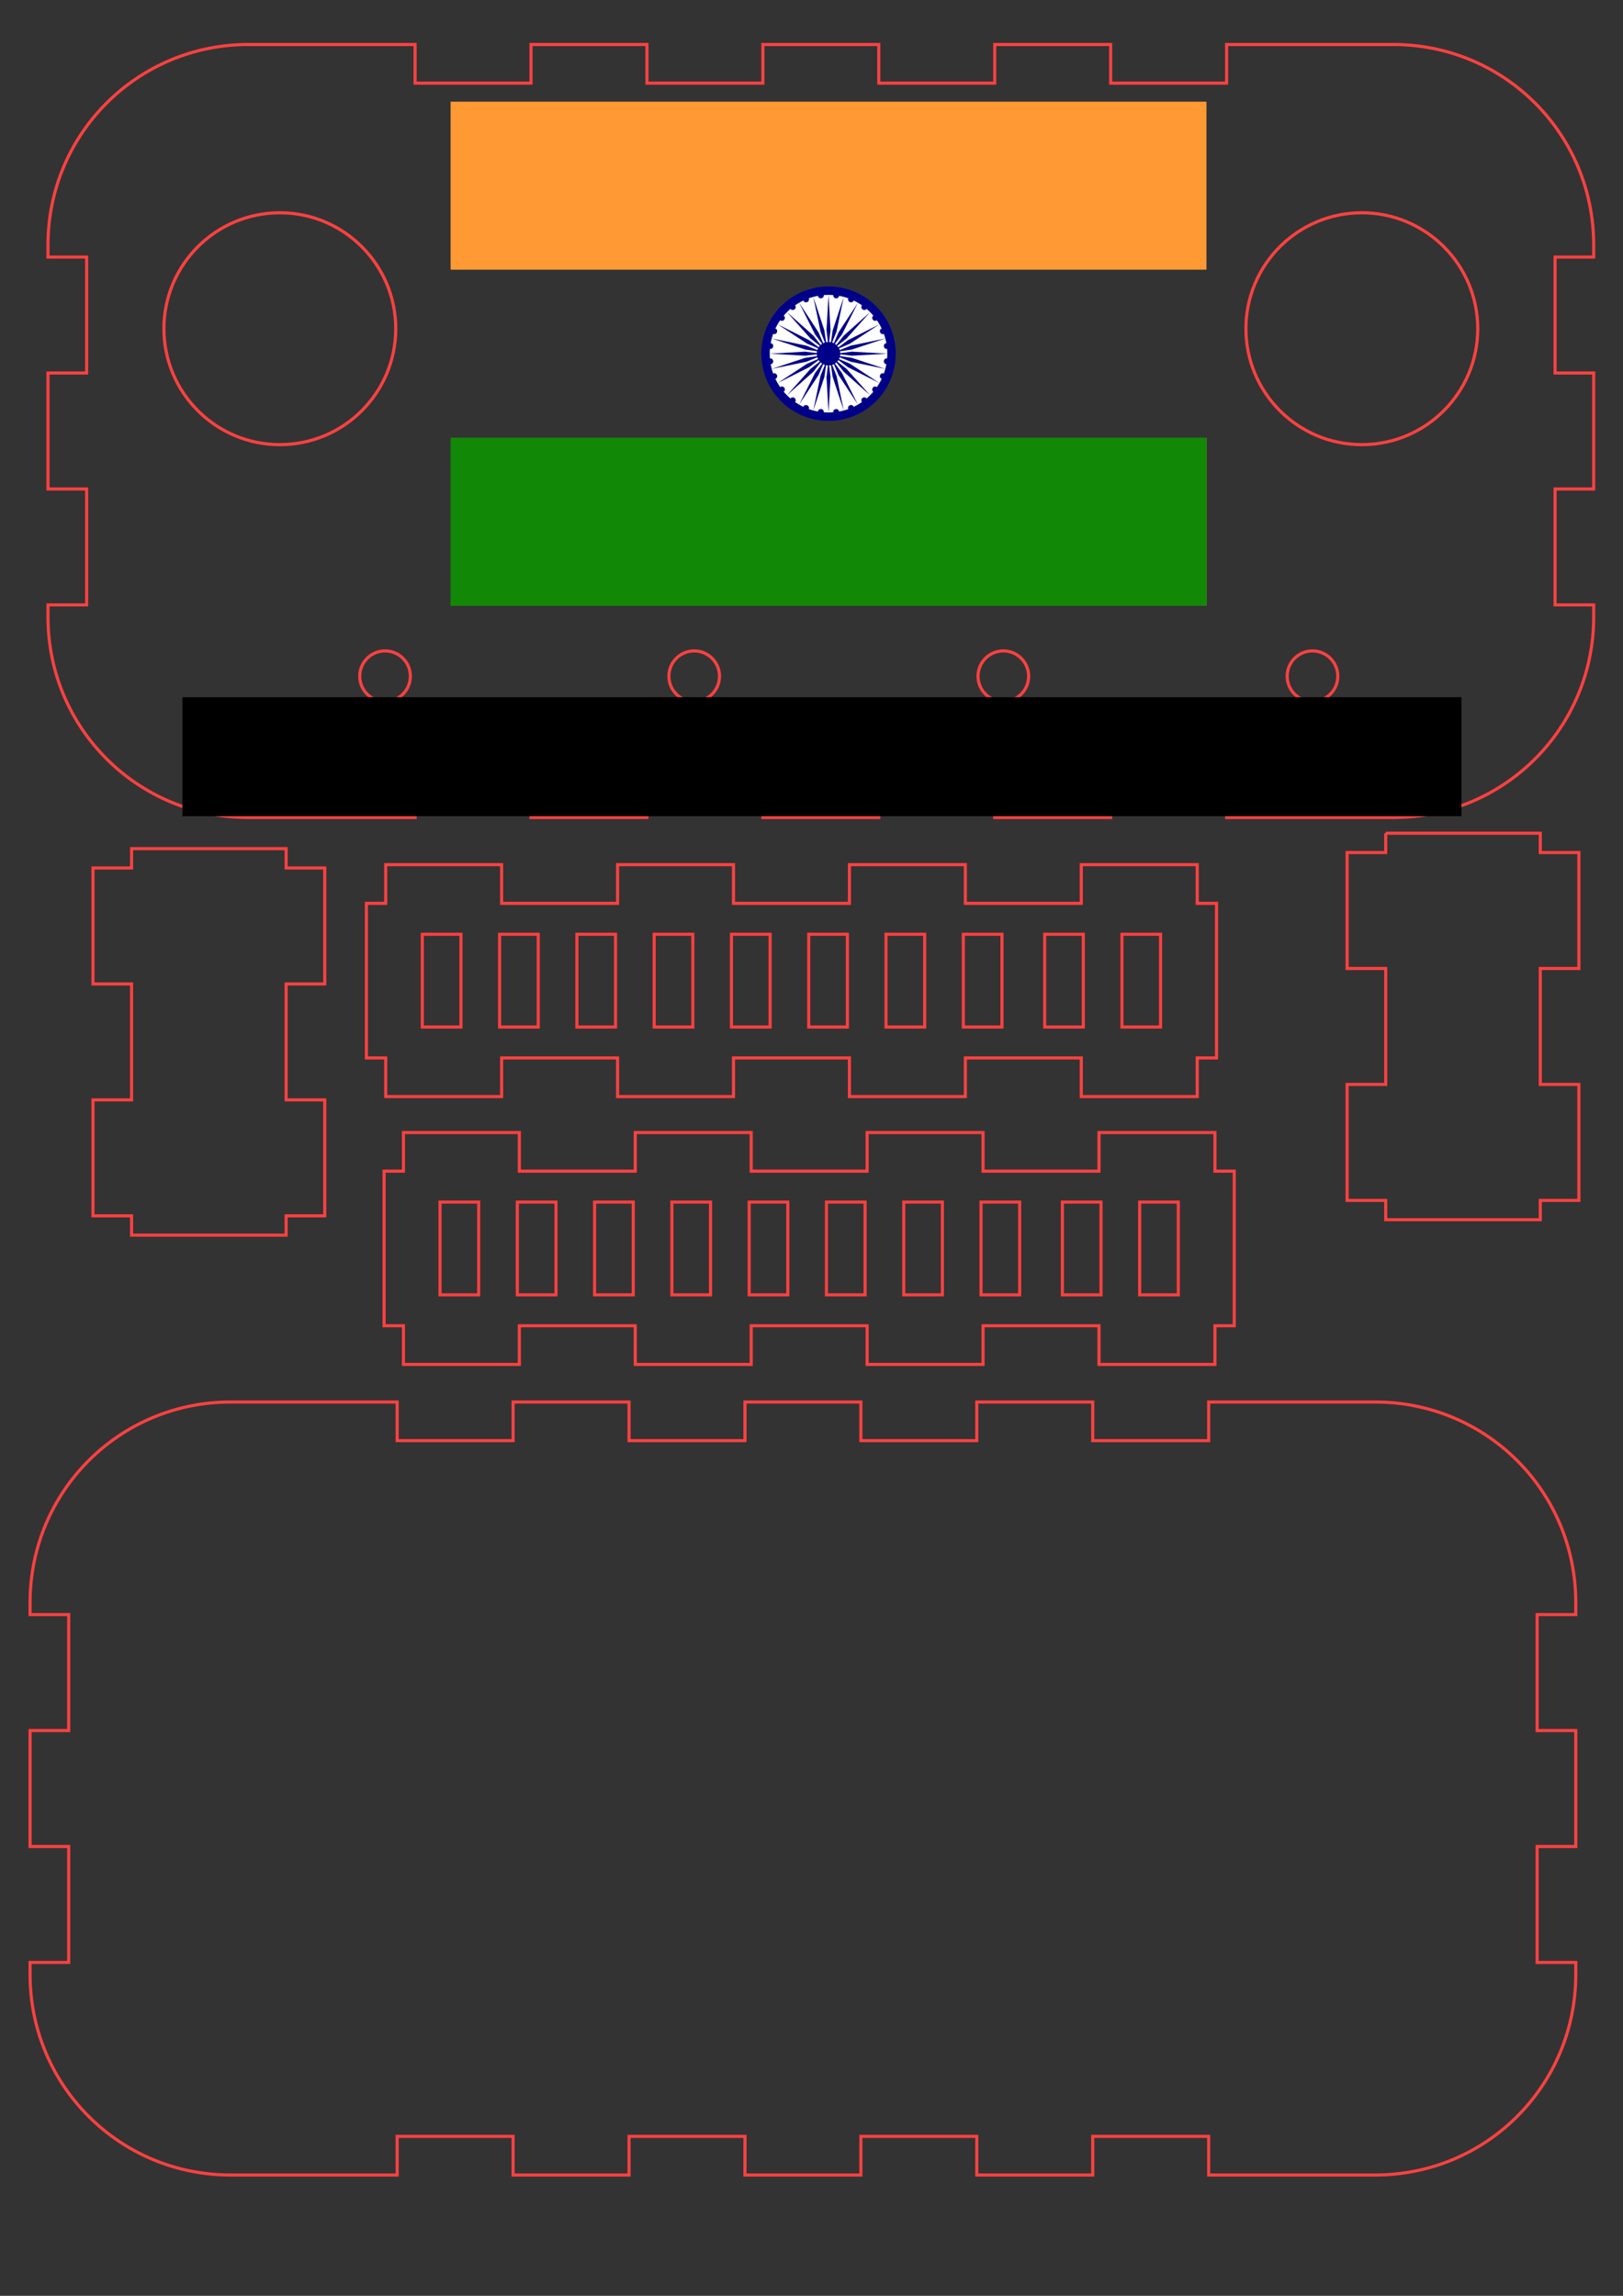 <?xml version="1.0" encoding="UTF-8" standalone="no"?>
<svg
   xmlns:dc="http://purl.org/dc/elements/1.1/"
   xmlns:cc="http://creativecommons.org/ns#"
   xmlns:rdf="http://www.w3.org/1999/02/22-rdf-syntax-ns#"
   xmlns:svg="http://www.w3.org/2000/svg"
   xmlns="http://www.w3.org/2000/svg"
   xmlns:xlink="http://www.w3.org/1999/xlink"
   version="1.1"
   id="svg2"
   viewBox="0 0 744.095 1052.362"
   height="297mm"
   width="210mm">
  <rect x="0" y="0" width="744.095" height="1052.362" fill="#333333" stroke="none"/>
  <defs
     id="defs4" />
  <g
     transform="translate(0,-4.7244093e-6)"
     id="layer1">
    <path
       id="rect4141"
       transform="translate(0,4.7244093e-6)"
       d="M 113.92 20.395 C 62.994 20.395 21.996 61.393 21.996 112.318 L 21.996 117.832 L 39.713 117.832 L 39.713 170.982 L 21.996 170.982 L 21.996 224.137 L 39.713 224.137 L 39.713 277.285 L 21.996 277.285 L 21.996 282.801 C 21.996 333.727 62.994 374.725 113.92 374.725 L 190.301 374.725 L 190.301 357.008 L 243.451 357.008 L 243.451 374.725 L 296.605 374.725 L 296.605 357.008 L 349.754 357.008 L 349.754 374.725 L 402.9 374.725 L 402.9 357.008 L 456.049 357.008 L 456.049 374.725 L 509.203 374.725 L 509.203 357.008 L 562.354 357.008 L 562.354 374.725 L 638.734 374.725 C 689.66 374.725 730.658 333.727 730.658 282.801 L 730.658 277.285 L 712.941 277.285 L 712.941 224.137 L 730.658 224.137 L 730.658 170.982 L 712.941 170.982 L 712.941 117.832 L 730.658 117.832 L 730.658 112.318 C 730.658 61.393 689.66 20.395 638.734 20.395 L 562.354 20.395 L 562.354 38.109 L 509.203 38.109 L 509.203 20.395 L 456.049 20.395 L 456.049 38.109 L 402.9 38.109 L 402.9 20.395 L 349.754 20.395 L 349.754 38.109 L 296.605 38.109 L 296.605 20.395 L 243.451 20.395 L 243.451 38.109 L 190.301 38.109 L 190.301 20.395 L 113.92 20.395 z "
       style="opacity:1;fill:none;fill-opacity:1;fill-rule:evenodd;stroke:#ff4141;stroke-width:1.417;stroke-linecap:round;stroke-linejoin:miter;stroke-miterlimit:4;stroke-dasharray:none;stroke-opacity:1" />
    <g
       transform="translate(22.49,233.707)"
       id="g4303">
      <circle
         style="opacity:1;fill:none;fill-opacity:1;fill-rule:evenodd;stroke:#ff4141;stroke-width:1.421;stroke-linecap:round;stroke-linejoin:miter;stroke-miterlimit:4;stroke-dasharray:none;stroke-opacity:1"
         id="path4143"
         cx="154.045"
         cy="76.263"
         r="11.602" />
      <circle
         style="opacity:1;fill:none;fill-opacity:1;fill-rule:evenodd;stroke:#ff4141;stroke-width:1.421;stroke-linecap:round;stroke-linejoin:miter;stroke-miterlimit:4;stroke-dasharray:none;stroke-opacity:1"
         id="path4143-3"
         cx="295.778"
         cy="76.263"
         r="11.602" />
      <circle
         style="opacity:1;fill:none;fill-opacity:1;fill-rule:evenodd;stroke:#ff4141;stroke-width:1.421;stroke-linecap:round;stroke-linejoin:miter;stroke-miterlimit:4;stroke-dasharray:none;stroke-opacity:1"
         id="path4143-5"
         cx="437.51"
         cy="76.263"
         r="11.602" />
      <circle
         style="opacity:1;fill:none;fill-opacity:1;fill-rule:evenodd;stroke:#ff4141;stroke-width:1.421;stroke-linecap:round;stroke-linejoin:miter;stroke-miterlimit:4;stroke-dasharray:none;stroke-opacity:1"
         id="path4143-3-6"
         cx="579.242"
         cy="76.263"
         r="11.602" />
    </g>
    <g
       transform="translate(74.438,38)"
       id="g4309">
      <circle
         style="opacity:1;fill:none;fill-opacity:1;fill-rule:evenodd;stroke:#ff4141;stroke-width:1.427;stroke-linecap:round;stroke-linejoin:miter;stroke-miterlimit:4;stroke-dasharray:none;stroke-opacity:1"
         id="path4143-3-2"
         cx="53.858"
         cy="112.677"
         r="53.145" />
      <circle
         style="opacity:1;fill:none;fill-opacity:1;fill-rule:evenodd;stroke:#ff4141;stroke-width:1.427;stroke-linecap:round;stroke-linejoin:miter;stroke-miterlimit:4;stroke-dasharray:none;stroke-opacity:1"
         id="path4143-3-2-1"
         cx="549.921"
         cy="112.677"
         r="53.145" />
    </g>
    <path
       style="fill:#ff9933"
       d="m 206.583,46.611 0,77.01 346.539,0 0,-77.01 -346.539,0 z m 0,154.018 0,77.01 346.539,0 0,-77.01 -346.539,0 z"
       id="rect4335" />
    <rect
       id="rect4339"
       y="200.629"
       height="77.009"
       width="346.539"
       x="206.584"
       style="fill:#128807" />
    <g
       id="g4341"
       transform="matrix(1.54,0,0,1.54,379.853,162.125)">
      <circle
         id="circle4343"
         r="20"
         cx="0"
         cy="0"
         style="fill:#000088" />
      <circle
         id="circle4345"
         r="17.5"
         cx="0"
         cy="0"
         style="fill:#ffffff" />
      <circle
         id="circle4347"
         r="3.5"
         cx="0"
         cy="0"
         style="fill:#000088" />
      <g
         id="d">
        <g
           id="c">
          <g
             id="b">
            <g
               id="a">
              <circle
                 id="circle4353"
                 transform="matrix(0.991,0.131,-0.131,0.991,17.35,2.284)"
                 r="0.875"
                 cx="0"
                 cy="0"
                 style="fill:#000088" />
              <path
                 id="path4355"
                 d="M 0,17.5 0.6,7 C 0.6,7 0,2 0,2 0,2 -0.6,7 -0.6,7 L 0,17.5 Z"
                 style="fill:#000088" />
            </g>
            <use
               id="use4357"
               transform="matrix(0.966,0.259,-0.259,0.966,0,0)"
               xlink:href="#a"
               x="0"
               y="0"
               width="100%"
               height="100%" />
          </g>
          <use
             id="use4359"
             transform="matrix(0.866,0.5,-0.5,0.866,0,0)"
             xlink:href="#b"
             x="0"
             y="0"
             width="100%"
             height="100%" />
        </g>
        <use
           id="use4361"
           transform="matrix(0.5,0.866,-0.866,0.5,0,0)"
           xlink:href="#c"
           x="0"
           y="0"
           width="100%"
           height="100%" />
      </g>
      <use
         id="use4363"
         transform="matrix(-0.5,0.866,-0.866,-0.5,0,0)"
         xlink:href="#d"
         x="0"
         y="0"
         width="100%"
         height="100%" />
      <use
         id="use4365"
         transform="matrix(-0.5,-0.866,0.866,-0.5,0,0)"
         xlink:href="#d"
         x="0"
         y="0"
         width="100%"
         height="100%" />
    </g>
    <flowRoot
       transform="translate(-3.744,-116)"
       xml:space="preserve"
       id="flowRoot4402"
       style="font-style:normal;font-weight:normal;font-size:31.25px;line-height:125%;font-family:sans-serif;text-align:center;letter-spacing:0px;word-spacing:0px;text-anchor:middle;fill:#000000;fill-opacity:1;stroke:none;stroke-width:1px;stroke-linecap:butt;stroke-linejoin:miter;stroke-opacity:1"><flowRegion
         id="flowRegion4404"><rect
           id="rect4406"
           width="586.394"
           height="54.548"
           x="87.378"
           y="435.583"
           style="font-size:31.25px;text-align:center;text-anchor:middle" /></flowRegion><flowPara
         id="flowPara4408">TEAM GANGES RC-TRANSMITTER</flowPara></flowRoot>    <path
       id="rect4431-0"
       transform="translate(0,4.7244093e-6)"
       d="M 60.322 389.014 L 60.322 397.869 L 42.623 397.869 L 42.623 451.02 L 60.322 451.02 L 60.322 504.174 L 42.623 504.174 L 42.623 557.322 L 60.322 557.322 L 60.322 566.18 L 131.188 566.18 L 131.188 557.322 L 148.887 557.322 L 148.887 504.174 L 131.188 504.174 L 131.188 451.021 L 148.887 451.021 L 148.887 397.875 L 131.188 397.875 L 131.188 389.014 L 60.322 389.014 z "
       style="opacity:1;fill:none;fill-opacity:1;fill-rule:evenodd;stroke:#ff4141;stroke-width:1.417;stroke-linecap:round;stroke-linejoin:miter;stroke-miterlimit:4;stroke-dasharray:none;stroke-opacity:1" />
    <path
       id="rect4431-0-6"
       d="m 635.309,381.931 0,8.855 -17.699,0 0,53.15 17.699,0 0,53.154 -17.699,0 0,53.148 17.699,0 0,8.857 70.865,0 0,-8.857 17.699,0 0,-53.148 -17.699,0 0,-53.152 17.699,0 0,-53.146 -17.699,0 0,-8.861 -70.865,0 z"
       style="opacity:1;fill:none;fill-opacity:1;fill-rule:evenodd;stroke:#ff4141;stroke-width:1.417;stroke-linecap:round;stroke-linejoin:miter;stroke-miterlimit:4;stroke-dasharray:none;stroke-opacity:1" />
    <path
       id="rect4431-02-8-1"
       d="m 184.953,519.127 0,17.715 -8.855,0 0,70.867 8.855,0 0,17.717 53.15,0 0,-17.717 53.154,0 0,17.717 53.15,0 0,-17.717 53.145,0 0,17.717 53.148,0 0,-17.717 53.154,0 0,17.717 53.15,0 0,-17.717 8.855,0 0,-70.867 -8.855,0 0,-17.715 -53.15,0 0,17.715 -53.154,0 0,-17.715 -53.148,0 0,17.715 -53.145,0 0,-17.715 -53.15,0 0,17.715 -53.154,0 0,-17.715 -53.15,0 z"
       style="opacity:1;fill:none;fill-opacity:1;fill-rule:evenodd;stroke:#ff4141;stroke-width:1.417;stroke-linecap:round;stroke-linejoin:miter;stroke-miterlimit:4;stroke-dasharray:none;stroke-opacity:1" />
    <path
       id="rect4141-5"
       d="m 105.707,642.659 c -50.926,0 -91.924,40.998 -91.924,91.924 l 0,5.514 17.717,0 0,53.15 -17.717,0 0,53.154 17.717,0 0,53.148 -17.717,0 0,5.516 c 0,50.926 40.998,91.924 91.924,91.924 l 76.381,0 0,-17.717 53.15,0 0,17.717 53.154,0 0,-17.717 53.148,0 0,17.717 53.146,0 0,-17.717 53.148,0 0,17.717 53.154,0 0,-17.717 53.15,0 0,17.717 76.381,0 c 50.926,0 91.924,-40.998 91.924,-91.924 l 0,-5.516 -17.717,0 0,-53.148 17.717,0 0,-53.154 -17.717,0 0,-53.15 17.717,0 0,-5.514 c 0,-50.926 -40.998,-91.924 -91.924,-91.924 l -76.381,0 0,17.715 -53.15,0 0,-17.715 -53.154,0 0,17.715 -53.148,0 0,-17.715 -53.146,0 0,17.715 -53.148,0 0,-17.715 -53.154,0 0,17.715 -53.15,0 0,-17.715 -76.381,0 z"
       style="opacity:1;fill:none;fill-opacity:1;fill-rule:evenodd;stroke:#ff4141;stroke-width:1.417;stroke-linecap:round;stroke-linejoin:miter;stroke-miterlimit:4;stroke-dasharray:none;stroke-opacity:1" />
    <path
       style="color:#000000;clip-rule:nonzero;display:inline;overflow:visible;visibility:visible;opacity:0.99;isolation:auto;mix-blend-mode:normal;color-interpolation:sRGB;color-interpolation-filters:linearRGB;solid-color:#000000;solid-opacity:1;fill:none;fill-opacity:1;fill-rule:evenodd;stroke:#ff4141;stroke-width:1.417;stroke-linecap:round;stroke-linejoin:miter;stroke-miterlimit:4;stroke-dasharray:none;stroke-dashoffset:0;stroke-opacity:1;color-rendering:auto;image-rendering:auto;shape-rendering:auto;text-rendering:auto;enable-background:accumulate"
       d="m 201.739,551.017 17.717,0 0,42.52 -17.717,0 z"
       id="rect4952" />
    <path
       style="color:#000000;clip-rule:nonzero;display:inline;overflow:visible;visibility:visible;opacity:0.99;isolation:auto;mix-blend-mode:normal;color-interpolation:sRGB;color-interpolation-filters:linearRGB;solid-color:#000000;solid-opacity:1;fill:none;fill-opacity:1;fill-rule:evenodd;stroke:#ff4141;stroke-width:1.417;stroke-linecap:round;stroke-linejoin:miter;stroke-miterlimit:4;stroke-dasharray:none;stroke-dashoffset:0;stroke-opacity:1;color-rendering:auto;image-rendering:auto;shape-rendering:auto;text-rendering:auto;enable-background:accumulate"
       d="m 237.173,551.017 17.717,0 0,42.52 -17.717,0 z"
       id="rect4952-6" />
    <path
       style="color:#000000;clip-rule:nonzero;display:inline;overflow:visible;visibility:visible;opacity:0.99;isolation:auto;mix-blend-mode:normal;color-interpolation:sRGB;color-interpolation-filters:linearRGB;solid-color:#000000;solid-opacity:1;fill:none;fill-opacity:1;fill-rule:evenodd;stroke:#ff4141;stroke-width:1.417;stroke-linecap:round;stroke-linejoin:miter;stroke-miterlimit:4;stroke-dasharray:none;stroke-dashoffset:0;stroke-opacity:1;color-rendering:auto;image-rendering:auto;shape-rendering:auto;text-rendering:auto;enable-background:accumulate"
       d="m 272.606,551.017 17.717,0 0,42.52 -17.717,0 z"
       id="rect4952-9" />
    <path
       style="color:#000000;clip-rule:nonzero;display:inline;overflow:visible;visibility:visible;opacity:0.99;isolation:auto;mix-blend-mode:normal;color-interpolation:sRGB;color-interpolation-filters:linearRGB;solid-color:#000000;solid-opacity:1;fill:none;fill-opacity:1;fill-rule:evenodd;stroke:#ff4141;stroke-width:1.417;stroke-linecap:round;stroke-linejoin:miter;stroke-miterlimit:4;stroke-dasharray:none;stroke-dashoffset:0;stroke-opacity:1;color-rendering:auto;image-rendering:auto;shape-rendering:auto;text-rendering:auto;enable-background:accumulate"
       d="m 308.039,551.017 17.717,0 0,42.52 -17.717,0 z"
       id="rect4952-6-3" />
    <path
       style="color:#000000;clip-rule:nonzero;display:inline;overflow:visible;visibility:visible;opacity:0.99;isolation:auto;mix-blend-mode:normal;color-interpolation:sRGB;color-interpolation-filters:linearRGB;solid-color:#000000;solid-opacity:1;fill:none;fill-opacity:1;fill-rule:evenodd;stroke:#ff4141;stroke-width:1.417;stroke-linecap:round;stroke-linejoin:miter;stroke-miterlimit:4;stroke-dasharray:none;stroke-dashoffset:0;stroke-opacity:1;color-rendering:auto;image-rendering:auto;shape-rendering:auto;text-rendering:auto;enable-background:accumulate"
       d="m 343.472,551.017 17.717,0 0,42.52 -17.717,0 z"
       id="rect4952-5" />
    <path
       style="color:#000000;clip-rule:nonzero;display:inline;overflow:visible;visibility:visible;opacity:0.99;isolation:auto;mix-blend-mode:normal;color-interpolation:sRGB;color-interpolation-filters:linearRGB;solid-color:#000000;solid-opacity:1;fill:none;fill-opacity:1;fill-rule:evenodd;stroke:#ff4141;stroke-width:1.417;stroke-linecap:round;stroke-linejoin:miter;stroke-miterlimit:4;stroke-dasharray:none;stroke-dashoffset:0;stroke-opacity:1;color-rendering:auto;image-rendering:auto;shape-rendering:auto;text-rendering:auto;enable-background:accumulate"
       d="m 378.905,551.017 17.717,0 0,42.52 -17.717,0 z"
       id="rect4952-6-4" />
    <path
       style="color:#000000;clip-rule:nonzero;display:inline;overflow:visible;visibility:visible;opacity:0.99;isolation:auto;mix-blend-mode:normal;color-interpolation:sRGB;color-interpolation-filters:linearRGB;solid-color:#000000;solid-opacity:1;fill:none;fill-opacity:1;fill-rule:evenodd;stroke:#ff4141;stroke-width:1.417;stroke-linecap:round;stroke-linejoin:miter;stroke-miterlimit:4;stroke-dasharray:none;stroke-dashoffset:0;stroke-opacity:1;color-rendering:auto;image-rendering:auto;shape-rendering:auto;text-rendering:auto;enable-background:accumulate"
       d="m 414.338,551.017 17.717,0 0,42.52 -17.717,0 z"
       id="rect4952-9-4" />
    <path
       style="color:#000000;clip-rule:nonzero;display:inline;overflow:visible;visibility:visible;opacity:0.99;isolation:auto;mix-blend-mode:normal;color-interpolation:sRGB;color-interpolation-filters:linearRGB;solid-color:#000000;solid-opacity:1;fill:none;fill-opacity:1;fill-rule:evenodd;stroke:#ff4141;stroke-width:1.417;stroke-linecap:round;stroke-linejoin:miter;stroke-miterlimit:4;stroke-dasharray:none;stroke-dashoffset:0;stroke-opacity:1;color-rendering:auto;image-rendering:auto;shape-rendering:auto;text-rendering:auto;enable-background:accumulate"
       d="m 449.771,551.017 17.717,0 0,42.52 -17.717,0 z"
       id="rect4952-6-3-4" />
    <path
       style="color:#000000;clip-rule:nonzero;display:inline;overflow:visible;visibility:visible;opacity:0.99;isolation:auto;mix-blend-mode:normal;color-interpolation:sRGB;color-interpolation-filters:linearRGB;solid-color:#000000;solid-opacity:1;fill:none;fill-opacity:1;fill-rule:evenodd;stroke:#ff4141;stroke-width:1.417;stroke-linecap:round;stroke-linejoin:miter;stroke-miterlimit:4;stroke-dasharray:none;stroke-dashoffset:0;stroke-opacity:1;color-rendering:auto;image-rendering:auto;shape-rendering:auto;text-rendering:auto;enable-background:accumulate"
       d="m 487.069,551.017 17.717,0 0,42.52 -17.717,0 z"
       id="rect4952-5-7" />
    <path
       style="color:#000000;clip-rule:nonzero;display:inline;overflow:visible;visibility:visible;opacity:0.99;isolation:auto;mix-blend-mode:normal;color-interpolation:sRGB;color-interpolation-filters:linearRGB;solid-color:#000000;solid-opacity:1;fill:none;fill-opacity:1;fill-rule:evenodd;stroke:#ff4141;stroke-width:1.417;stroke-linecap:round;stroke-linejoin:miter;stroke-miterlimit:4;stroke-dasharray:none;stroke-dashoffset:0;stroke-opacity:1;color-rendering:auto;image-rendering:auto;shape-rendering:auto;text-rendering:auto;enable-background:accumulate"
       d="m 522.502,551.017 17.717,0 0,42.52 -17.717,0 z"
       id="rect4952-6-4-8" />
    <rect
       id="rect4339-3"
       y="200.629"
       height="77.009"
       width="346.539"
       x="206.584"
       style="fill:#128807" />
    <path
       id="rect4431-02-8-1-9"
       d="m 176.831,396.356 0,17.715 -8.855,0 0,70.867 8.855,0 0,17.717 53.15,0 0,-17.717 53.154,0 0,17.717 53.15,0 0,-17.717 53.145,0 0,17.717 53.148,0 0,-17.717 53.154,0 0,17.717 53.15,0 0,-17.717 8.855,0 0,-70.867 -8.855,0 0,-17.715 -53.15,0 0,17.715 -53.154,0 0,-17.715 -53.148,0 0,17.715 -53.145,0 0,-17.715 -53.15,0 0,17.715 -53.154,0 0,-17.715 -53.15,0 z"
       style="opacity:1;fill:none;fill-opacity:1;fill-rule:evenodd;stroke:#ff4141;stroke-width:1.417;stroke-linecap:round;stroke-linejoin:miter;stroke-miterlimit:4;stroke-dasharray:none;stroke-opacity:1" />
    <path
       style="color:#000000;clip-rule:nonzero;display:inline;overflow:visible;visibility:visible;opacity:0.99;isolation:auto;mix-blend-mode:normal;color-interpolation:sRGB;color-interpolation-filters:linearRGB;solid-color:#000000;solid-opacity:1;fill:none;fill-opacity:1;fill-rule:evenodd;stroke:#ff4141;stroke-width:1.417;stroke-linecap:round;stroke-linejoin:miter;stroke-miterlimit:4;stroke-dasharray:none;stroke-dashoffset:0;stroke-opacity:1;color-rendering:auto;image-rendering:auto;shape-rendering:auto;text-rendering:auto;enable-background:accumulate"
       d="m 193.618,428.245 17.717,0 0,42.52 -17.717,0 z"
       id="rect4952-2" />
    <path
       style="color:#000000;clip-rule:nonzero;display:inline;overflow:visible;visibility:visible;opacity:0.99;isolation:auto;mix-blend-mode:normal;color-interpolation:sRGB;color-interpolation-filters:linearRGB;solid-color:#000000;solid-opacity:1;fill:none;fill-opacity:1;fill-rule:evenodd;stroke:#ff4141;stroke-width:1.417;stroke-linecap:round;stroke-linejoin:miter;stroke-miterlimit:4;stroke-dasharray:none;stroke-dashoffset:0;stroke-opacity:1;color-rendering:auto;image-rendering:auto;shape-rendering:auto;text-rendering:auto;enable-background:accumulate"
       d="m 229.051,428.245 17.717,0 0,42.52 -17.717,0 z"
       id="rect4952-6-6" />
    <path
       style="color:#000000;clip-rule:nonzero;display:inline;overflow:visible;visibility:visible;opacity:0.99;isolation:auto;mix-blend-mode:normal;color-interpolation:sRGB;color-interpolation-filters:linearRGB;solid-color:#000000;solid-opacity:1;fill:none;fill-opacity:1;fill-rule:evenodd;stroke:#ff4141;stroke-width:1.417;stroke-linecap:round;stroke-linejoin:miter;stroke-miterlimit:4;stroke-dasharray:none;stroke-dashoffset:0;stroke-opacity:1;color-rendering:auto;image-rendering:auto;shape-rendering:auto;text-rendering:auto;enable-background:accumulate"
       d="m 264.484,428.245 17.717,0 0,42.52 -17.717,0 z"
       id="rect4952-9-6" />
    <path
       style="color:#000000;clip-rule:nonzero;display:inline;overflow:visible;visibility:visible;opacity:0.99;isolation:auto;mix-blend-mode:normal;color-interpolation:sRGB;color-interpolation-filters:linearRGB;solid-color:#000000;solid-opacity:1;fill:none;fill-opacity:1;fill-rule:evenodd;stroke:#ff4141;stroke-width:1.417;stroke-linecap:round;stroke-linejoin:miter;stroke-miterlimit:4;stroke-dasharray:none;stroke-dashoffset:0;stroke-opacity:1;color-rendering:auto;image-rendering:auto;shape-rendering:auto;text-rendering:auto;enable-background:accumulate"
       d="m 299.917,428.245 17.717,0 0,42.52 -17.717,0 z"
       id="rect4952-6-3-49" />
    <path
       style="color:#000000;clip-rule:nonzero;display:inline;overflow:visible;visibility:visible;opacity:0.99;isolation:auto;mix-blend-mode:normal;color-interpolation:sRGB;color-interpolation-filters:linearRGB;solid-color:#000000;solid-opacity:1;fill:none;fill-opacity:1;fill-rule:evenodd;stroke:#ff4141;stroke-width:1.417;stroke-linecap:round;stroke-linejoin:miter;stroke-miterlimit:4;stroke-dasharray:none;stroke-dashoffset:0;stroke-opacity:1;color-rendering:auto;image-rendering:auto;shape-rendering:auto;text-rendering:auto;enable-background:accumulate"
       d="m 335.35,428.245 17.717,0 0,42.52 -17.717,0 z"
       id="rect4952-5-5" />
    <path
       style="color:#000000;clip-rule:nonzero;display:inline;overflow:visible;visibility:visible;opacity:0.99;isolation:auto;mix-blend-mode:normal;color-interpolation:sRGB;color-interpolation-filters:linearRGB;solid-color:#000000;solid-opacity:1;fill:none;fill-opacity:1;fill-rule:evenodd;stroke:#ff4141;stroke-width:1.417;stroke-linecap:round;stroke-linejoin:miter;stroke-miterlimit:4;stroke-dasharray:none;stroke-dashoffset:0;stroke-opacity:1;color-rendering:auto;image-rendering:auto;shape-rendering:auto;text-rendering:auto;enable-background:accumulate"
       d="m 370.783,428.245 17.717,0 0,42.52 -17.717,0 z"
       id="rect4952-6-4-0" />
    <path
       style="color:#000000;clip-rule:nonzero;display:inline;overflow:visible;visibility:visible;opacity:0.99;isolation:auto;mix-blend-mode:normal;color-interpolation:sRGB;color-interpolation-filters:linearRGB;solid-color:#000000;solid-opacity:1;fill:none;fill-opacity:1;fill-rule:evenodd;stroke:#ff4141;stroke-width:1.417;stroke-linecap:round;stroke-linejoin:miter;stroke-miterlimit:4;stroke-dasharray:none;stroke-dashoffset:0;stroke-opacity:1;color-rendering:auto;image-rendering:auto;shape-rendering:auto;text-rendering:auto;enable-background:accumulate"
       d="m 406.216,428.245 17.717,0 0,42.52 -17.717,0 z"
       id="rect4952-9-4-4" />
    <path
       style="color:#000000;clip-rule:nonzero;display:inline;overflow:visible;visibility:visible;opacity:0.99;isolation:auto;mix-blend-mode:normal;color-interpolation:sRGB;color-interpolation-filters:linearRGB;solid-color:#000000;solid-opacity:1;fill:none;fill-opacity:1;fill-rule:evenodd;stroke:#ff4141;stroke-width:1.417;stroke-linecap:round;stroke-linejoin:miter;stroke-miterlimit:4;stroke-dasharray:none;stroke-dashoffset:0;stroke-opacity:1;color-rendering:auto;image-rendering:auto;shape-rendering:auto;text-rendering:auto;enable-background:accumulate"
       d="m 441.649,428.245 17.717,0 0,42.52 -17.717,0 z"
       id="rect4952-6-3-4-8" />
    <path
       style="color:#000000;clip-rule:nonzero;display:inline;overflow:visible;visibility:visible;opacity:0.99;isolation:auto;mix-blend-mode:normal;color-interpolation:sRGB;color-interpolation-filters:linearRGB;solid-color:#000000;solid-opacity:1;fill:none;fill-opacity:1;fill-rule:evenodd;stroke:#ff4141;stroke-width:1.417;stroke-linecap:round;stroke-linejoin:miter;stroke-miterlimit:4;stroke-dasharray:none;stroke-dashoffset:0;stroke-opacity:1;color-rendering:auto;image-rendering:auto;shape-rendering:auto;text-rendering:auto;enable-background:accumulate"
       d="m 478.947,428.245 17.717,0 0,42.52 -17.717,0 z"
       id="rect4952-5-7-7" />
    <path
       style="color:#000000;clip-rule:nonzero;display:inline;overflow:visible;visibility:visible;opacity:0.99;isolation:auto;mix-blend-mode:normal;color-interpolation:sRGB;color-interpolation-filters:linearRGB;solid-color:#000000;solid-opacity:1;fill:none;fill-opacity:1;fill-rule:evenodd;stroke:#ff4141;stroke-width:1.417;stroke-linecap:round;stroke-linejoin:miter;stroke-miterlimit:4;stroke-dasharray:none;stroke-dashoffset:0;stroke-opacity:1;color-rendering:auto;image-rendering:auto;shape-rendering:auto;text-rendering:auto;enable-background:accumulate"
       d="m 514.38,428.245 17.717,0 0,42.52 -17.717,0 z"
       id="rect4952-6-4-8-1" />
  </g>
</svg>
